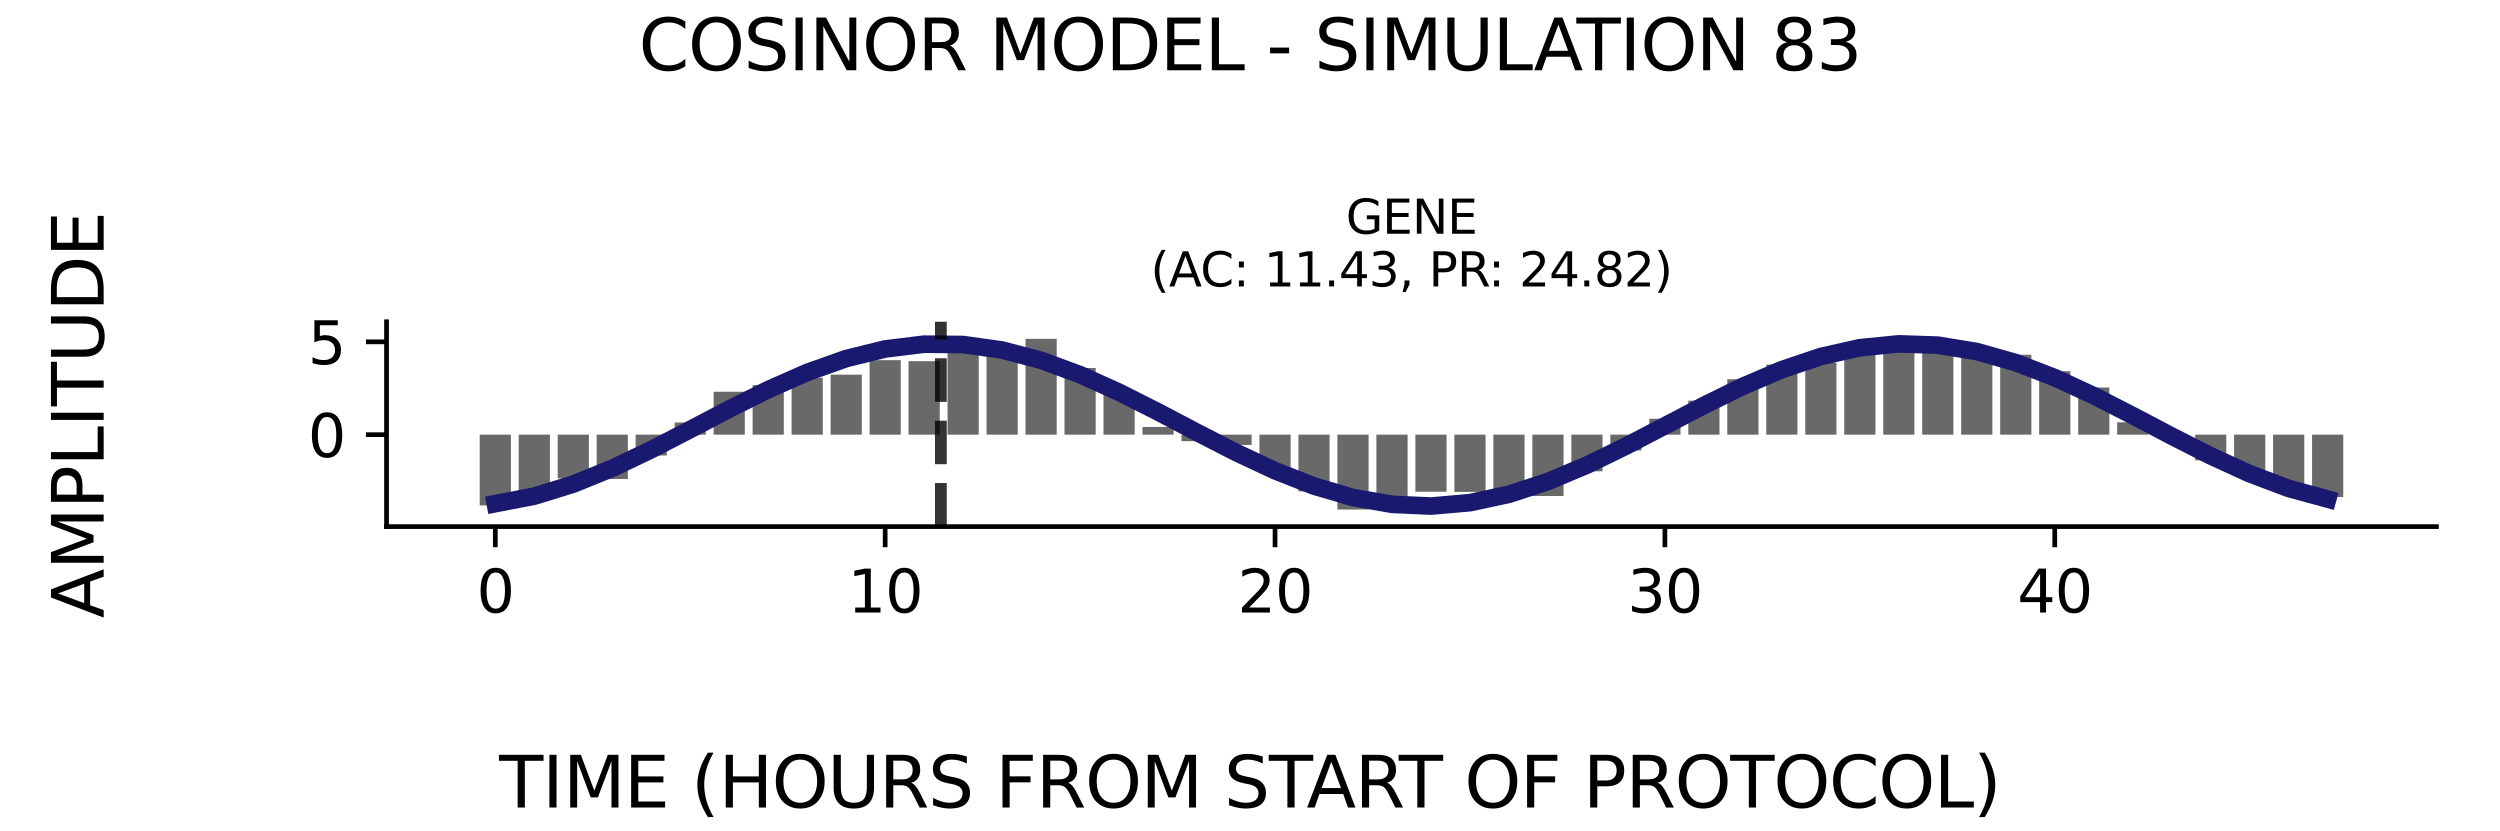 <?xml version="1.0" encoding="utf-8" standalone="no"?>
<!DOCTYPE svg PUBLIC "-//W3C//DTD SVG 1.1//EN"
  "http://www.w3.org/Graphics/SVG/1.1/DTD/svg11.dtd">
<svg xmlns:xlink="http://www.w3.org/1999/xlink" width="424.8pt" height="141.12pt" viewBox="0 0 424.8 141.12" xmlns="http://www.w3.org/2000/svg" version="1.1">
 <defs>
  <style type="text/css">*{stroke-linejoin: round; stroke-linecap: butt}</style>
 </defs>
 <g id="figure_1">
  <g id="patch_1">
   <path d="M 0 141.12 
L 424.8 141.12 
L 424.8 0 
L 0 0 
z
" style="fill: #ffffff"/>
  </g>
  <g id="axes_1">
   <g id="patch_2">
    <path d="M 65.68 89.48 
L 414 89.48 
L 414 54.672 
L 65.68 54.672 
z
" style="fill: #ffffff"/>
   </g>
   <g id="patch_3">
    <path d="M 81.513 73.858 
L 86.812 73.858 
L 86.812 85.885 
L 81.513 85.885 
z
" clip-path="url(#p8849586358)" style="fill: #696969"/>
   </g>
   <g id="patch_4">
    <path d="M 88.137 73.858 
L 93.437 73.858 
L 93.437 84.137 
L 88.137 84.137 
z
" clip-path="url(#p8849586358)" style="fill: #696969"/>
   </g>
   <g id="patch_5">
    <path d="M 94.762 73.858 
L 100.062 73.858 
L 100.062 81.29 
L 94.762 81.29 
z
" clip-path="url(#p8849586358)" style="fill: #696969"/>
   </g>
   <g id="patch_6">
    <path d="M 101.386 73.858 
L 106.686 73.858 
L 106.686 81.391 
L 101.386 81.391 
z
" clip-path="url(#p8849586358)" style="fill: #696969"/>
   </g>
   <g id="patch_7">
    <path d="M 108.011 73.858 
L 113.311 73.858 
L 113.311 77.4 
L 108.011 77.4 
z
" clip-path="url(#p8849586358)" style="fill: #696969"/>
   </g>
   <g id="patch_8">
    <path d="M 114.636 73.858 
L 119.935 73.858 
L 119.935 71.786 
L 114.636 71.786 
z
" clip-path="url(#p8849586358)" style="fill: #696969"/>
   </g>
   <g id="patch_9">
    <path d="M 121.26 73.858 
L 126.56 73.858 
L 126.56 66.567 
L 121.26 66.567 
z
" clip-path="url(#p8849586358)" style="fill: #696969"/>
   </g>
   <g id="patch_10">
    <path d="M 127.885 73.858 
L 133.184 73.858 
L 133.184 65.446 
L 127.885 65.446 
z
" clip-path="url(#p8849586358)" style="fill: #696969"/>
   </g>
   <g id="patch_11">
    <path d="M 134.509 73.858 
L 139.809 73.858 
L 139.809 64.193 
L 134.509 64.193 
z
" clip-path="url(#p8849586358)" style="fill: #696969"/>
   </g>
   <g id="patch_12">
    <path d="M 141.134 73.858 
L 146.434 73.858 
L 146.434 63.663 
L 141.134 63.663 
z
" clip-path="url(#p8849586358)" style="fill: #696969"/>
   </g>
   <g id="patch_13">
    <path d="M 147.758 73.858 
L 153.058 73.858 
L 153.058 61.201 
L 147.758 61.201 
z
" clip-path="url(#p8849586358)" style="fill: #696969"/>
   </g>
   <g id="patch_14">
    <path d="M 154.383 73.858 
L 159.683 73.858 
L 159.683 61.373 
L 154.383 61.373 
z
" clip-path="url(#p8849586358)" style="fill: #696969"/>
   </g>
   <g id="patch_15">
    <path d="M 161.008 73.858 
L 166.307 73.858 
L 166.307 59.104 
L 161.008 59.104 
z
" clip-path="url(#p8849586358)" style="fill: #696969"/>
   </g>
   <g id="patch_16">
    <path d="M 167.632 73.858 
L 172.932 73.858 
L 172.932 58.911 
L 167.632 58.911 
z
" clip-path="url(#p8849586358)" style="fill: #696969"/>
   </g>
   <g id="patch_17">
    <path d="M 174.257 73.858 
L 179.556 73.858 
L 179.556 57.573 
L 174.257 57.573 
z
" clip-path="url(#p8849586358)" style="fill: #696969"/>
   </g>
   <g id="patch_18">
    <path d="M 180.881 73.858 
L 186.181 73.858 
L 186.181 62.527 
L 180.881 62.527 
z
" clip-path="url(#p8849586358)" style="fill: #696969"/>
   </g>
   <g id="patch_19">
    <path d="M 187.506 73.858 
L 192.806 73.858 
L 192.806 66.626 
L 187.506 66.626 
z
" clip-path="url(#p8849586358)" style="fill: #696969"/>
   </g>
   <g id="patch_20">
    <path d="M 194.13 73.858 
L 199.43 73.858 
L 199.43 72.546 
L 194.13 72.546 
z
" clip-path="url(#p8849586358)" style="fill: #696969"/>
   </g>
   <g id="patch_21">
    <path d="M 200.755 73.858 
L 206.055 73.858 
L 206.055 74.97 
L 200.755 74.97 
z
" clip-path="url(#p8849586358)" style="fill: #696969"/>
   </g>
   <g id="patch_22">
    <path d="M 207.38 73.858 
L 212.679 73.858 
L 212.679 75.597 
L 207.38 75.597 
z
" clip-path="url(#p8849586358)" style="fill: #696969"/>
   </g>
   <g id="patch_23">
    <path d="M 214.004 73.858 
L 219.304 73.858 
L 219.304 80.43 
L 214.004 80.43 
z
" clip-path="url(#p8849586358)" style="fill: #696969"/>
   </g>
   <g id="patch_24">
    <path d="M 220.629 73.858 
L 225.928 73.858 
L 225.928 83.491 
L 220.629 83.491 
z
" clip-path="url(#p8849586358)" style="fill: #696969"/>
   </g>
   <g id="patch_25">
    <path d="M 227.253 73.858 
L 232.553 73.858 
L 232.553 86.579 
L 227.253 86.579 
z
" clip-path="url(#p8849586358)" style="fill: #696969"/>
   </g>
   <g id="patch_26">
    <path d="M 233.878 73.858 
L 239.178 73.858 
L 239.178 84.937 
L 233.878 84.937 
z
" clip-path="url(#p8849586358)" style="fill: #696969"/>
   </g>
   <g id="patch_27">
    <path d="M 240.502 73.858 
L 245.802 73.858 
L 245.802 83.555 
L 240.502 83.555 
z
" clip-path="url(#p8849586358)" style="fill: #696969"/>
   </g>
   <g id="patch_28">
    <path d="M 247.127 73.858 
L 252.427 73.858 
L 252.427 83.583 
L 247.127 83.583 
z
" clip-path="url(#p8849586358)" style="fill: #696969"/>
   </g>
   <g id="patch_29">
    <path d="M 253.752 73.858 
L 259.051 73.858 
L 259.051 83.675 
L 253.752 83.675 
z
" clip-path="url(#p8849586358)" style="fill: #696969"/>
   </g>
   <g id="patch_30">
    <path d="M 260.376 73.858 
L 265.676 73.858 
L 265.676 84.281 
L 260.376 84.281 
z
" clip-path="url(#p8849586358)" style="fill: #696969"/>
   </g>
   <g id="patch_31">
    <path d="M 267.001 73.858 
L 272.3 73.858 
L 272.3 80.086 
L 267.001 80.086 
z
" clip-path="url(#p8849586358)" style="fill: #696969"/>
   </g>
   <g id="patch_32">
    <path d="M 273.625 73.858 
L 278.925 73.858 
L 278.925 76.552 
L 273.625 76.552 
z
" clip-path="url(#p8849586358)" style="fill: #696969"/>
   </g>
   <g id="patch_33">
    <path d="M 280.25 73.858 
L 285.55 73.858 
L 285.55 71.152 
L 280.25 71.152 
z
" clip-path="url(#p8849586358)" style="fill: #696969"/>
   </g>
   <g id="patch_34">
    <path d="M 286.874 73.858 
L 292.174 73.858 
L 292.174 68.08 
L 286.874 68.08 
z
" clip-path="url(#p8849586358)" style="fill: #696969"/>
   </g>
   <g id="patch_35">
    <path d="M 293.499 73.858 
L 298.799 73.858 
L 298.799 64.445 
L 293.499 64.445 
z
" clip-path="url(#p8849586358)" style="fill: #696969"/>
   </g>
   <g id="patch_36">
    <path d="M 300.124 73.858 
L 305.423 73.858 
L 305.423 61.957 
L 300.124 61.957 
z
" clip-path="url(#p8849586358)" style="fill: #696969"/>
   </g>
   <g id="patch_37">
    <path d="M 306.748 73.858 
L 312.048 73.858 
L 312.048 61.593 
L 306.748 61.593 
z
" clip-path="url(#p8849586358)" style="fill: #696969"/>
   </g>
   <g id="patch_38">
    <path d="M 313.373 73.858 
L 318.672 73.858 
L 318.672 58.749 
L 313.373 58.749 
z
" clip-path="url(#p8849586358)" style="fill: #696969"/>
   </g>
   <g id="patch_39">
    <path d="M 319.997 73.858 
L 325.297 73.858 
L 325.297 58.536 
L 319.997 58.536 
z
" clip-path="url(#p8849586358)" style="fill: #696969"/>
   </g>
   <g id="patch_40">
    <path d="M 326.622 73.858 
L 331.922 73.858 
L 331.922 58.051 
L 326.622 58.051 
z
" clip-path="url(#p8849586358)" style="fill: #696969"/>
   </g>
   <g id="patch_41">
    <path d="M 333.246 73.858 
L 338.546 73.858 
L 338.546 60.112 
L 333.246 60.112 
z
" clip-path="url(#p8849586358)" style="fill: #696969"/>
   </g>
   <g id="patch_42">
    <path d="M 339.871 73.858 
L 345.171 73.858 
L 345.171 60.283 
L 339.871 60.283 
z
" clip-path="url(#p8849586358)" style="fill: #696969"/>
   </g>
   <g id="patch_43">
    <path d="M 346.496 73.858 
L 351.795 73.858 
L 351.795 63.078 
L 346.496 63.078 
z
" clip-path="url(#p8849586358)" style="fill: #696969"/>
   </g>
   <g id="patch_44">
    <path d="M 353.12 73.858 
L 358.42 73.858 
L 358.42 65.846 
L 353.12 65.846 
z
" clip-path="url(#p8849586358)" style="fill: #696969"/>
   </g>
   <g id="patch_45">
    <path d="M 359.745 73.858 
L 365.044 73.858 
L 365.044 71.756 
L 359.745 71.756 
z
" clip-path="url(#p8849586358)" style="fill: #696969"/>
   </g>
   <g id="patch_46">
    <path d="M 366.369 73.858 
L 371.669 73.858 
L 371.669 74.034 
L 366.369 74.034 
z
" clip-path="url(#p8849586358)" style="fill: #696969"/>
   </g>
   <g id="patch_47">
    <path d="M 372.994 73.858 
L 378.294 73.858 
L 378.294 78.218 
L 372.994 78.218 
z
" clip-path="url(#p8849586358)" style="fill: #696969"/>
   </g>
   <g id="patch_48">
    <path d="M 379.618 73.858 
L 384.918 73.858 
L 384.918 80.219 
L 379.618 80.219 
z
" clip-path="url(#p8849586358)" style="fill: #696969"/>
   </g>
   <g id="patch_49">
    <path d="M 386.243 73.858 
L 391.543 73.858 
L 391.543 83.359 
L 386.243 83.359 
z
" clip-path="url(#p8849586358)" style="fill: #696969"/>
   </g>
   <g id="patch_50">
    <path d="M 392.868 73.858 
L 398.167 73.858 
L 398.167 84.459 
L 392.868 84.459 
z
" clip-path="url(#p8849586358)" style="fill: #696969"/>
   </g>
   <g id="matplotlib.axis_1">
    <g id="xtick_1">
     <g id="line2d_1">
      <defs>
       <path id="md20e0e0fe8" d="M 0 0 
L 0 3.5 
" style="stroke: #000000; stroke-width: 0.8"/>
      </defs>
      <g>
       <use xlink:href="#md20e0e0fe8" x="84.163" y="89.48" style="stroke: #000000; stroke-width: 0.8"/>
      </g>
     </g>
     <g id="text_1">
      <!-- 0 -->
      <g transform="translate(80.981 104.078) scale(0.1 -0.1)">
       <defs>
        <path id="DejaVuSans-30" d="M 2034 4250 
Q 1547 4250 1301 3770 
Q 1056 3291 1056 2328 
Q 1056 1369 1301 889 
Q 1547 409 2034 409 
Q 2525 409 2770 889 
Q 3016 1369 3016 2328 
Q 3016 3291 2770 3770 
Q 2525 4250 2034 4250 
z
M 2034 4750 
Q 2819 4750 3233 4129 
Q 3647 3509 3647 2328 
Q 3647 1150 3233 529 
Q 2819 -91 2034 -91 
Q 1250 -91 836 529 
Q 422 1150 422 2328 
Q 422 3509 836 4129 
Q 1250 4750 2034 4750 
z
" transform="scale(0.016)"/>
       </defs>
       <use xlink:href="#DejaVuSans-30"/>
      </g>
     </g>
    </g>
    <g id="xtick_2">
     <g id="line2d_2">
      <g>
       <use xlink:href="#md20e0e0fe8" x="150.408" y="89.48" style="stroke: #000000; stroke-width: 0.8"/>
      </g>
     </g>
     <g id="text_2">
      <!-- 10 -->
      <g transform="translate(144.046 104.078) scale(0.1 -0.1)">
       <defs>
        <path id="DejaVuSans-31" d="M 794 531 
L 1825 531 
L 1825 4091 
L 703 3866 
L 703 4441 
L 1819 4666 
L 2450 4666 
L 2450 531 
L 3481 531 
L 3481 0 
L 794 0 
L 794 531 
z
" transform="scale(0.016)"/>
       </defs>
       <use xlink:href="#DejaVuSans-31"/>
       <use xlink:href="#DejaVuSans-30" x="63.623"/>
      </g>
     </g>
    </g>
    <g id="xtick_3">
     <g id="line2d_3">
      <g>
       <use xlink:href="#md20e0e0fe8" x="216.654" y="89.48" style="stroke: #000000; stroke-width: 0.8"/>
      </g>
     </g>
     <g id="text_3">
      <!-- 20 -->
      <g transform="translate(210.291 104.078) scale(0.1 -0.1)">
       <defs>
        <path id="DejaVuSans-32" d="M 1228 531 
L 3431 531 
L 3431 0 
L 469 0 
L 469 531 
Q 828 903 1448 1529 
Q 2069 2156 2228 2338 
Q 2531 2678 2651 2914 
Q 2772 3150 2772 3378 
Q 2772 3750 2511 3984 
Q 2250 4219 1831 4219 
Q 1534 4219 1204 4116 
Q 875 4013 500 3803 
L 500 4441 
Q 881 4594 1212 4672 
Q 1544 4750 1819 4750 
Q 2544 4750 2975 4387 
Q 3406 4025 3406 3419 
Q 3406 3131 3298 2873 
Q 3191 2616 2906 2266 
Q 2828 2175 2409 1742 
Q 1991 1309 1228 531 
z
" transform="scale(0.016)"/>
       </defs>
       <use xlink:href="#DejaVuSans-32"/>
       <use xlink:href="#DejaVuSans-30" x="63.623"/>
      </g>
     </g>
    </g>
    <g id="xtick_4">
     <g id="line2d_4">
      <g>
       <use xlink:href="#md20e0e0fe8" x="282.9" y="89.48" style="stroke: #000000; stroke-width: 0.8"/>
      </g>
     </g>
     <g id="text_4">
      <!-- 30 -->
      <g transform="translate(276.537 104.078) scale(0.1 -0.1)">
       <defs>
        <path id="DejaVuSans-33" d="M 2597 2516 
Q 3050 2419 3304 2112 
Q 3559 1806 3559 1356 
Q 3559 666 3084 287 
Q 2609 -91 1734 -91 
Q 1441 -91 1130 -33 
Q 819 25 488 141 
L 488 750 
Q 750 597 1062 519 
Q 1375 441 1716 441 
Q 2309 441 2620 675 
Q 2931 909 2931 1356 
Q 2931 1769 2642 2001 
Q 2353 2234 1838 2234 
L 1294 2234 
L 1294 2753 
L 1863 2753 
Q 2328 2753 2575 2939 
Q 2822 3125 2822 3475 
Q 2822 3834 2567 4026 
Q 2313 4219 1838 4219 
Q 1578 4219 1281 4162 
Q 984 4106 628 3988 
L 628 4550 
Q 988 4650 1302 4700 
Q 1616 4750 1894 4750 
Q 2613 4750 3031 4423 
Q 3450 4097 3450 3541 
Q 3450 3153 3228 2886 
Q 3006 2619 2597 2516 
z
" transform="scale(0.016)"/>
       </defs>
       <use xlink:href="#DejaVuSans-33"/>
       <use xlink:href="#DejaVuSans-30" x="63.623"/>
      </g>
     </g>
    </g>
    <g id="xtick_5">
     <g id="line2d_5">
      <g>
       <use xlink:href="#md20e0e0fe8" x="349.145" y="89.48" style="stroke: #000000; stroke-width: 0.8"/>
      </g>
     </g>
     <g id="text_5">
      <!-- 40 -->
      <g transform="translate(342.783 104.078) scale(0.1 -0.1)">
       <defs>
        <path id="DejaVuSans-34" d="M 2419 4116 
L 825 1625 
L 2419 1625 
L 2419 4116 
z
M 2253 4666 
L 3047 4666 
L 3047 1625 
L 3713 1625 
L 3713 1100 
L 3047 1100 
L 3047 0 
L 2419 0 
L 2419 1100 
L 313 1100 
L 313 1709 
L 2253 4666 
z
" transform="scale(0.016)"/>
       </defs>
       <use xlink:href="#DejaVuSans-34"/>
       <use xlink:href="#DejaVuSans-30" x="63.623"/>
      </g>
     </g>
    </g>
   </g>
   <g id="matplotlib.axis_2">
    <g id="ytick_1">
     <g id="line2d_6">
      <defs>
       <path id="m0b270a6eab" d="M 0 0 
L -3.5 0 
" style="stroke: #000000; stroke-width: 0.8"/>
      </defs>
      <g>
       <use xlink:href="#m0b270a6eab" x="65.68" y="73.858" style="stroke: #000000; stroke-width: 0.8"/>
      </g>
     </g>
     <g id="text_6">
      <!-- 0 -->
      <g transform="translate(52.318 77.657) scale(0.1 -0.1)">
       <use xlink:href="#DejaVuSans-30"/>
      </g>
     </g>
    </g>
    <g id="ytick_2">
     <g id="line2d_7">
      <g>
       <use xlink:href="#m0b270a6eab" x="65.68" y="58.086" style="stroke: #000000; stroke-width: 0.8"/>
      </g>
     </g>
     <g id="text_7">
      <!-- 5 -->
      <g transform="translate(52.318 61.885) scale(0.1 -0.1)">
       <defs>
        <path id="DejaVuSans-35" d="M 691 4666 
L 3169 4666 
L 3169 4134 
L 1269 4134 
L 1269 2991 
Q 1406 3038 1543 3061 
Q 1681 3084 1819 3084 
Q 2600 3084 3056 2656 
Q 3513 2228 3513 1497 
Q 3513 744 3044 326 
Q 2575 -91 1722 -91 
Q 1428 -91 1123 -41 
Q 819 9 494 109 
L 494 744 
Q 775 591 1075 516 
Q 1375 441 1709 441 
Q 2250 441 2565 725 
Q 2881 1009 2881 1497 
Q 2881 1984 2565 2268 
Q 2250 2553 1709 2553 
Q 1456 2553 1204 2497 
Q 953 2441 691 2322 
L 691 4666 
z
" transform="scale(0.016)"/>
       </defs>
       <use xlink:href="#DejaVuSans-35"/>
      </g>
     </g>
    </g>
   </g>
   <g id="line2d_8">
    <path d="M 84.163 85.581 
L 90.787 84.304 
L 97.412 82.257 
L 104.036 79.568 
L 110.661 76.41 
L 117.285 72.984 
L 123.91 69.508 
L 130.535 66.203 
L 137.159 63.282 
L 143.784 60.928 
L 150.408 59.294 
L 157.033 58.482 
L 163.657 58.545 
L 170.282 59.479 
L 176.907 61.223 
L 183.531 63.668 
L 190.156 66.656 
L 196.78 69.998 
L 203.405 73.481 
L 210.029 76.882 
L 216.654 79.985 
L 223.279 82.592 
L 229.903 84.536 
L 236.528 85.694 
L 243.152 85.993 
L 249.777 85.412 
L 256.401 83.989 
L 263.026 81.815 
L 269.651 79.029 
L 276.275 75.807 
L 282.9 72.355 
L 289.524 68.894 
L 296.149 65.643 
L 302.773 62.811 
L 309.398 60.578 
L 316.023 59.085 
L 322.647 58.428 
L 329.272 58.65 
L 335.896 59.736 
L 342.521 61.616 
L 349.145 64.171 
L 355.77 67.238 
L 362.395 70.621 
L 369.019 74.106 
L 375.644 77.469 
L 382.268 80.496 
L 388.893 82.995 
L 395.517 84.805 
" clip-path="url(#p8849586358)" style="fill: none; stroke: #191970; stroke-width: 3; stroke-linecap: square"/>
   </g>
   <g id="line2d_9">
    <path d="M 159.872 89.48 
L 159.872 54.672 
" clip-path="url(#p8849586358)" style="fill: none; stroke-dasharray: 7.4,3.2; stroke-dashoffset: 0; stroke: #000000; stroke-opacity: 0.8; stroke-width: 2"/>
   </g>
   <g id="patch_51">
    <path d="M 65.68 89.48 
L 65.68 54.672 
" style="fill: none; stroke: #000000; stroke-width: 0.8; stroke-linejoin: miter; stroke-linecap: square"/>
   </g>
   <g id="patch_52">
    <path d="M 65.68 89.48 
L 414 89.48 
" style="fill: none; stroke: #000000; stroke-width: 0.8; stroke-linejoin: miter; stroke-linecap: square"/>
   </g>
   <g id="text_8">
    <!-- GENE -->
    <g transform="translate(228.693 39.714) scale(0.08 -0.08)">
     <defs>
      <path id="DejaVuSans-47" d="M 3809 666 
L 3809 1919 
L 2778 1919 
L 2778 2438 
L 4434 2438 
L 4434 434 
Q 4069 175 3628 42 
Q 3188 -91 2688 -91 
Q 1594 -91 976 548 
Q 359 1188 359 2328 
Q 359 3472 976 4111 
Q 1594 4750 2688 4750 
Q 3144 4750 3555 4637 
Q 3966 4525 4313 4306 
L 4313 3634 
Q 3963 3931 3569 4081 
Q 3175 4231 2741 4231 
Q 1884 4231 1454 3753 
Q 1025 3275 1025 2328 
Q 1025 1384 1454 906 
Q 1884 428 2741 428 
Q 3075 428 3337 486 
Q 3600 544 3809 666 
z
" transform="scale(0.016)"/>
      <path id="DejaVuSans-45" d="M 628 4666 
L 3578 4666 
L 3578 4134 
L 1259 4134 
L 1259 2753 
L 3481 2753 
L 3481 2222 
L 1259 2222 
L 1259 531 
L 3634 531 
L 3634 0 
L 628 0 
L 628 4666 
z
" transform="scale(0.016)"/>
      <path id="DejaVuSans-4e" d="M 628 4666 
L 1478 4666 
L 3547 763 
L 3547 4666 
L 4159 4666 
L 4159 0 
L 3309 0 
L 1241 3903 
L 1241 0 
L 628 0 
L 628 4666 
z
" transform="scale(0.016)"/>
     </defs>
     <use xlink:href="#DejaVuSans-47"/>
     <use xlink:href="#DejaVuSans-45" x="77.49"/>
     <use xlink:href="#DejaVuSans-4e" x="140.674"/>
     <use xlink:href="#DejaVuSans-45" x="215.479"/>
    </g>
    <!-- (AC: 11.43, PR: 24.82) -->
    <g transform="translate(195.511 48.672) scale(0.08 -0.08)">
     <defs>
      <path id="DejaVuSans-28" d="M 1984 4856 
Q 1566 4138 1362 3434 
Q 1159 2731 1159 2009 
Q 1159 1288 1364 580 
Q 1569 -128 1984 -844 
L 1484 -844 
Q 1016 -109 783 600 
Q 550 1309 550 2009 
Q 550 2706 781 3412 
Q 1013 4119 1484 4856 
L 1984 4856 
z
" transform="scale(0.016)"/>
      <path id="DejaVuSans-41" d="M 2188 4044 
L 1331 1722 
L 3047 1722 
L 2188 4044 
z
M 1831 4666 
L 2547 4666 
L 4325 0 
L 3669 0 
L 3244 1197 
L 1141 1197 
L 716 0 
L 50 0 
L 1831 4666 
z
" transform="scale(0.016)"/>
      <path id="DejaVuSans-43" d="M 4122 4306 
L 4122 3641 
Q 3803 3938 3442 4084 
Q 3081 4231 2675 4231 
Q 1875 4231 1450 3742 
Q 1025 3253 1025 2328 
Q 1025 1406 1450 917 
Q 1875 428 2675 428 
Q 3081 428 3442 575 
Q 3803 722 4122 1019 
L 4122 359 
Q 3791 134 3420 21 
Q 3050 -91 2638 -91 
Q 1578 -91 968 557 
Q 359 1206 359 2328 
Q 359 3453 968 4101 
Q 1578 4750 2638 4750 
Q 3056 4750 3426 4639 
Q 3797 4528 4122 4306 
z
" transform="scale(0.016)"/>
      <path id="DejaVuSans-3a" d="M 750 794 
L 1409 794 
L 1409 0 
L 750 0 
L 750 794 
z
M 750 3309 
L 1409 3309 
L 1409 2516 
L 750 2516 
L 750 3309 
z
" transform="scale(0.016)"/>
      <path id="DejaVuSans-20" transform="scale(0.016)"/>
      <path id="DejaVuSans-2e" d="M 684 794 
L 1344 794 
L 1344 0 
L 684 0 
L 684 794 
z
" transform="scale(0.016)"/>
      <path id="DejaVuSans-2c" d="M 750 794 
L 1409 794 
L 1409 256 
L 897 -744 
L 494 -744 
L 750 256 
L 750 794 
z
" transform="scale(0.016)"/>
      <path id="DejaVuSans-50" d="M 1259 4147 
L 1259 2394 
L 2053 2394 
Q 2494 2394 2734 2622 
Q 2975 2850 2975 3272 
Q 2975 3691 2734 3919 
Q 2494 4147 2053 4147 
L 1259 4147 
z
M 628 4666 
L 2053 4666 
Q 2838 4666 3239 4311 
Q 3641 3956 3641 3272 
Q 3641 2581 3239 2228 
Q 2838 1875 2053 1875 
L 1259 1875 
L 1259 0 
L 628 0 
L 628 4666 
z
" transform="scale(0.016)"/>
      <path id="DejaVuSans-52" d="M 2841 2188 
Q 3044 2119 3236 1894 
Q 3428 1669 3622 1275 
L 4263 0 
L 3584 0 
L 2988 1197 
Q 2756 1666 2539 1819 
Q 2322 1972 1947 1972 
L 1259 1972 
L 1259 0 
L 628 0 
L 628 4666 
L 2053 4666 
Q 2853 4666 3247 4331 
Q 3641 3997 3641 3322 
Q 3641 2881 3436 2590 
Q 3231 2300 2841 2188 
z
M 1259 4147 
L 1259 2491 
L 2053 2491 
Q 2509 2491 2742 2702 
Q 2975 2913 2975 3322 
Q 2975 3731 2742 3939 
Q 2509 4147 2053 4147 
L 1259 4147 
z
" transform="scale(0.016)"/>
      <path id="DejaVuSans-38" d="M 2034 2216 
Q 1584 2216 1326 1975 
Q 1069 1734 1069 1313 
Q 1069 891 1326 650 
Q 1584 409 2034 409 
Q 2484 409 2743 651 
Q 3003 894 3003 1313 
Q 3003 1734 2745 1975 
Q 2488 2216 2034 2216 
z
M 1403 2484 
Q 997 2584 770 2862 
Q 544 3141 544 3541 
Q 544 4100 942 4425 
Q 1341 4750 2034 4750 
Q 2731 4750 3128 4425 
Q 3525 4100 3525 3541 
Q 3525 3141 3298 2862 
Q 3072 2584 2669 2484 
Q 3125 2378 3379 2068 
Q 3634 1759 3634 1313 
Q 3634 634 3220 271 
Q 2806 -91 2034 -91 
Q 1263 -91 848 271 
Q 434 634 434 1313 
Q 434 1759 690 2068 
Q 947 2378 1403 2484 
z
M 1172 3481 
Q 1172 3119 1398 2916 
Q 1625 2713 2034 2713 
Q 2441 2713 2670 2916 
Q 2900 3119 2900 3481 
Q 2900 3844 2670 4047 
Q 2441 4250 2034 4250 
Q 1625 4250 1398 4047 
Q 1172 3844 1172 3481 
z
" transform="scale(0.016)"/>
      <path id="DejaVuSans-29" d="M 513 4856 
L 1013 4856 
Q 1481 4119 1714 3412 
Q 1947 2706 1947 2009 
Q 1947 1309 1714 600 
Q 1481 -109 1013 -844 
L 513 -844 
Q 928 -128 1133 580 
Q 1338 1288 1338 2009 
Q 1338 2731 1133 3434 
Q 928 4138 513 4856 
z
" transform="scale(0.016)"/>
     </defs>
     <use xlink:href="#DejaVuSans-28"/>
     <use xlink:href="#DejaVuSans-41" x="39.014"/>
     <use xlink:href="#DejaVuSans-43" x="105.672"/>
     <use xlink:href="#DejaVuSans-3a" x="175.496"/>
     <use xlink:href="#DejaVuSans-20" x="209.188"/>
     <use xlink:href="#DejaVuSans-31" x="240.975"/>
     <use xlink:href="#DejaVuSans-31" x="304.598"/>
     <use xlink:href="#DejaVuSans-2e" x="368.221"/>
     <use xlink:href="#DejaVuSans-34" x="400.008"/>
     <use xlink:href="#DejaVuSans-33" x="463.631"/>
     <use xlink:href="#DejaVuSans-2c" x="527.254"/>
     <use xlink:href="#DejaVuSans-20" x="559.041"/>
     <use xlink:href="#DejaVuSans-50" x="590.828"/>
     <use xlink:href="#DejaVuSans-52" x="651.131"/>
     <use xlink:href="#DejaVuSans-3a" x="717.488"/>
     <use xlink:href="#DejaVuSans-20" x="751.18"/>
     <use xlink:href="#DejaVuSans-32" x="782.967"/>
     <use xlink:href="#DejaVuSans-34" x="846.59"/>
     <use xlink:href="#DejaVuSans-2e" x="910.213"/>
     <use xlink:href="#DejaVuSans-38" x="942"/>
     <use xlink:href="#DejaVuSans-32" x="1005.623"/>
     <use xlink:href="#DejaVuSans-29" x="1069.246"/>
    </g>
   </g>
  </g>
  <g id="text_9">
   <!-- COSINOR MODEL - SIMULATION 83 -->
   <g transform="translate(108.534 11.941) scale(0.12 -0.12)">
    <defs>
     <path id="DejaVuSans-4f" d="M 2522 4238 
Q 1834 4238 1429 3725 
Q 1025 3213 1025 2328 
Q 1025 1447 1429 934 
Q 1834 422 2522 422 
Q 3209 422 3611 934 
Q 4013 1447 4013 2328 
Q 4013 3213 3611 3725 
Q 3209 4238 2522 4238 
z
M 2522 4750 
Q 3503 4750 4090 4092 
Q 4678 3434 4678 2328 
Q 4678 1225 4090 567 
Q 3503 -91 2522 -91 
Q 1538 -91 948 565 
Q 359 1222 359 2328 
Q 359 3434 948 4092 
Q 1538 4750 2522 4750 
z
" transform="scale(0.016)"/>
     <path id="DejaVuSans-53" d="M 3425 4513 
L 3425 3897 
Q 3066 4069 2747 4153 
Q 2428 4238 2131 4238 
Q 1616 4238 1336 4038 
Q 1056 3838 1056 3469 
Q 1056 3159 1242 3001 
Q 1428 2844 1947 2747 
L 2328 2669 
Q 3034 2534 3370 2195 
Q 3706 1856 3706 1288 
Q 3706 609 3251 259 
Q 2797 -91 1919 -91 
Q 1588 -91 1214 -16 
Q 841 59 441 206 
L 441 856 
Q 825 641 1194 531 
Q 1563 422 1919 422 
Q 2459 422 2753 634 
Q 3047 847 3047 1241 
Q 3047 1584 2836 1778 
Q 2625 1972 2144 2069 
L 1759 2144 
Q 1053 2284 737 2584 
Q 422 2884 422 3419 
Q 422 4038 858 4394 
Q 1294 4750 2059 4750 
Q 2388 4750 2728 4690 
Q 3069 4631 3425 4513 
z
" transform="scale(0.016)"/>
     <path id="DejaVuSans-49" d="M 628 4666 
L 1259 4666 
L 1259 0 
L 628 0 
L 628 4666 
z
" transform="scale(0.016)"/>
     <path id="DejaVuSans-4d" d="M 628 4666 
L 1569 4666 
L 2759 1491 
L 3956 4666 
L 4897 4666 
L 4897 0 
L 4281 0 
L 4281 4097 
L 3078 897 
L 2444 897 
L 1241 4097 
L 1241 0 
L 628 0 
L 628 4666 
z
" transform="scale(0.016)"/>
     <path id="DejaVuSans-44" d="M 1259 4147 
L 1259 519 
L 2022 519 
Q 2988 519 3436 956 
Q 3884 1394 3884 2338 
Q 3884 3275 3436 3711 
Q 2988 4147 2022 4147 
L 1259 4147 
z
M 628 4666 
L 1925 4666 
Q 3281 4666 3915 4102 
Q 4550 3538 4550 2338 
Q 4550 1131 3912 565 
Q 3275 0 1925 0 
L 628 0 
L 628 4666 
z
" transform="scale(0.016)"/>
     <path id="DejaVuSans-4c" d="M 628 4666 
L 1259 4666 
L 1259 531 
L 3531 531 
L 3531 0 
L 628 0 
L 628 4666 
z
" transform="scale(0.016)"/>
     <path id="DejaVuSans-2d" d="M 313 2009 
L 1997 2009 
L 1997 1497 
L 313 1497 
L 313 2009 
z
" transform="scale(0.016)"/>
     <path id="DejaVuSans-55" d="M 556 4666 
L 1191 4666 
L 1191 1831 
Q 1191 1081 1462 751 
Q 1734 422 2344 422 
Q 2950 422 3222 751 
Q 3494 1081 3494 1831 
L 3494 4666 
L 4128 4666 
L 4128 1753 
Q 4128 841 3676 375 
Q 3225 -91 2344 -91 
Q 1459 -91 1007 375 
Q 556 841 556 1753 
L 556 4666 
z
" transform="scale(0.016)"/>
     <path id="DejaVuSans-54" d="M -19 4666 
L 3928 4666 
L 3928 4134 
L 2272 4134 
L 2272 0 
L 1638 0 
L 1638 4134 
L -19 4134 
L -19 4666 
z
" transform="scale(0.016)"/>
    </defs>
    <use xlink:href="#DejaVuSans-43"/>
    <use xlink:href="#DejaVuSans-4f" x="69.824"/>
    <use xlink:href="#DejaVuSans-53" x="148.535"/>
    <use xlink:href="#DejaVuSans-49" x="212.012"/>
    <use xlink:href="#DejaVuSans-4e" x="241.504"/>
    <use xlink:href="#DejaVuSans-4f" x="316.309"/>
    <use xlink:href="#DejaVuSans-52" x="395.02"/>
    <use xlink:href="#DejaVuSans-20" x="464.502"/>
    <use xlink:href="#DejaVuSans-4d" x="496.289"/>
    <use xlink:href="#DejaVuSans-4f" x="582.568"/>
    <use xlink:href="#DejaVuSans-44" x="661.279"/>
    <use xlink:href="#DejaVuSans-45" x="738.281"/>
    <use xlink:href="#DejaVuSans-4c" x="801.465"/>
    <use xlink:href="#DejaVuSans-20" x="857.178"/>
    <use xlink:href="#DejaVuSans-2d" x="888.965"/>
    <use xlink:href="#DejaVuSans-20" x="925.049"/>
    <use xlink:href="#DejaVuSans-53" x="956.836"/>
    <use xlink:href="#DejaVuSans-49" x="1020.312"/>
    <use xlink:href="#DejaVuSans-4d" x="1049.805"/>
    <use xlink:href="#DejaVuSans-55" x="1136.084"/>
    <use xlink:href="#DejaVuSans-4c" x="1209.277"/>
    <use xlink:href="#DejaVuSans-41" x="1267.24"/>
    <use xlink:href="#DejaVuSans-54" x="1327.898"/>
    <use xlink:href="#DejaVuSans-49" x="1388.982"/>
    <use xlink:href="#DejaVuSans-4f" x="1418.475"/>
    <use xlink:href="#DejaVuSans-4e" x="1497.186"/>
    <use xlink:href="#DejaVuSans-20" x="1571.99"/>
    <use xlink:href="#DejaVuSans-38" x="1603.777"/>
    <use xlink:href="#DejaVuSans-33" x="1667.4"/>
   </g>
  </g>
  <g id="text_10">
   <!-- TIME (HOURS FROM START OF PROTOCOL) -->
   <g transform="translate(84.817 137.213) scale(0.12 -0.12)">
    <defs>
     <path id="DejaVuSans-48" d="M 628 4666 
L 1259 4666 
L 1259 2753 
L 3553 2753 
L 3553 4666 
L 4184 4666 
L 4184 0 
L 3553 0 
L 3553 2222 
L 1259 2222 
L 1259 0 
L 628 0 
L 628 4666 
z
" transform="scale(0.016)"/>
     <path id="DejaVuSans-46" d="M 628 4666 
L 3309 4666 
L 3309 4134 
L 1259 4134 
L 1259 2759 
L 3109 2759 
L 3109 2228 
L 1259 2228 
L 1259 0 
L 628 0 
L 628 4666 
z
" transform="scale(0.016)"/>
    </defs>
    <use xlink:href="#DejaVuSans-54"/>
    <use xlink:href="#DejaVuSans-49" x="61.084"/>
    <use xlink:href="#DejaVuSans-4d" x="90.576"/>
    <use xlink:href="#DejaVuSans-45" x="176.855"/>
    <use xlink:href="#DejaVuSans-20" x="240.039"/>
    <use xlink:href="#DejaVuSans-28" x="271.826"/>
    <use xlink:href="#DejaVuSans-48" x="310.84"/>
    <use xlink:href="#DejaVuSans-4f" x="386.035"/>
    <use xlink:href="#DejaVuSans-55" x="464.746"/>
    <use xlink:href="#DejaVuSans-52" x="537.939"/>
    <use xlink:href="#DejaVuSans-53" x="607.422"/>
    <use xlink:href="#DejaVuSans-20" x="670.898"/>
    <use xlink:href="#DejaVuSans-46" x="702.686"/>
    <use xlink:href="#DejaVuSans-52" x="760.205"/>
    <use xlink:href="#DejaVuSans-4f" x="829.688"/>
    <use xlink:href="#DejaVuSans-4d" x="908.398"/>
    <use xlink:href="#DejaVuSans-20" x="994.678"/>
    <use xlink:href="#DejaVuSans-53" x="1026.465"/>
    <use xlink:href="#DejaVuSans-54" x="1089.941"/>
    <use xlink:href="#DejaVuSans-41" x="1143.275"/>
    <use xlink:href="#DejaVuSans-52" x="1211.684"/>
    <use xlink:href="#DejaVuSans-54" x="1273.916"/>
    <use xlink:href="#DejaVuSans-20" x="1335"/>
    <use xlink:href="#DejaVuSans-4f" x="1366.787"/>
    <use xlink:href="#DejaVuSans-46" x="1445.498"/>
    <use xlink:href="#DejaVuSans-20" x="1503.018"/>
    <use xlink:href="#DejaVuSans-50" x="1534.805"/>
    <use xlink:href="#DejaVuSans-52" x="1595.107"/>
    <use xlink:href="#DejaVuSans-4f" x="1664.59"/>
    <use xlink:href="#DejaVuSans-54" x="1743.301"/>
    <use xlink:href="#DejaVuSans-4f" x="1804.385"/>
    <use xlink:href="#DejaVuSans-43" x="1883.096"/>
    <use xlink:href="#DejaVuSans-4f" x="1952.92"/>
    <use xlink:href="#DejaVuSans-4c" x="2031.631"/>
    <use xlink:href="#DejaVuSans-29" x="2087.344"/>
   </g>
  </g>
  <g id="text_11">
   <!-- AMPLITUDE -->
   <g transform="translate(17.614 105.039) rotate(-90) scale(0.12 -0.12)">
    <use xlink:href="#DejaVuSans-41"/>
    <use xlink:href="#DejaVuSans-4d" x="68.408"/>
    <use xlink:href="#DejaVuSans-50" x="154.688"/>
    <use xlink:href="#DejaVuSans-4c" x="214.99"/>
    <use xlink:href="#DejaVuSans-49" x="270.703"/>
    <use xlink:href="#DejaVuSans-54" x="300.195"/>
    <use xlink:href="#DejaVuSans-55" x="361.279"/>
    <use xlink:href="#DejaVuSans-44" x="434.473"/>
    <use xlink:href="#DejaVuSans-45" x="511.475"/>
   </g>
  </g>
 </g>
 <defs>
  <clipPath id="p8849586358">
   <rect x="65.68" y="54.672" width="348.32" height="34.808"/>
  </clipPath>
 </defs>
</svg>
